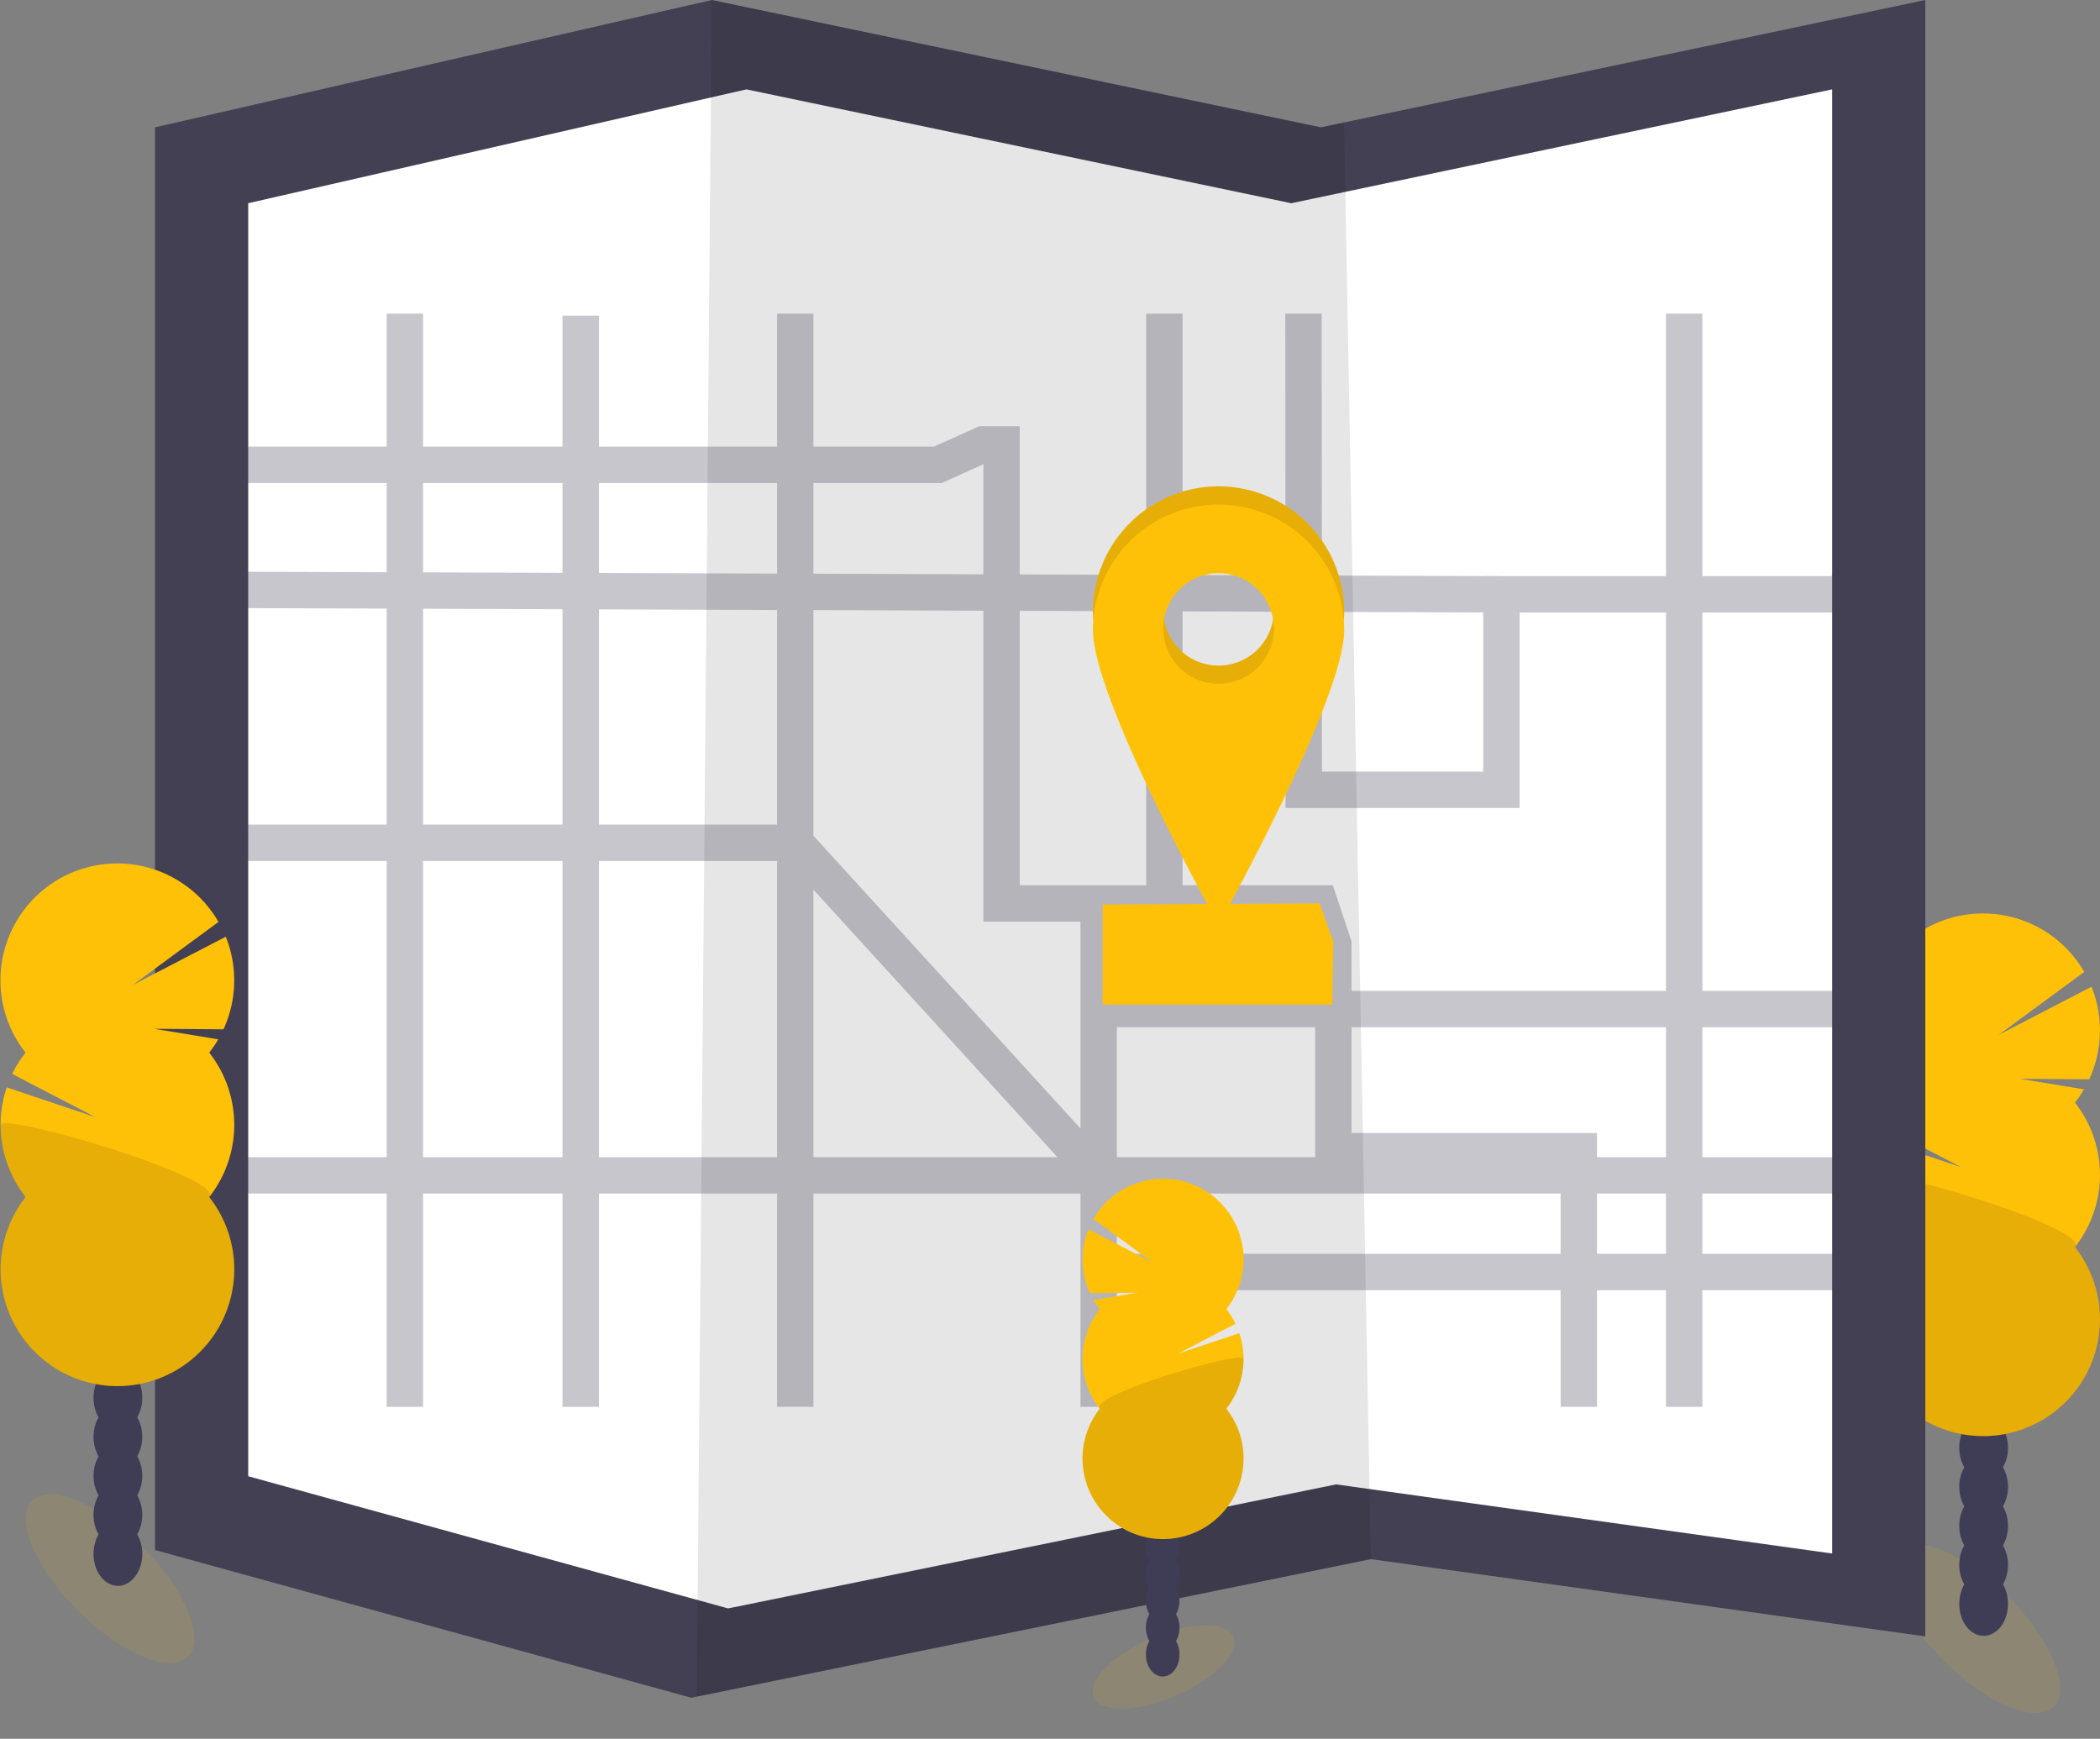 <svg xmlns="http://www.w3.org/2000/svg" viewBox="0 0 173.185 143.377">
  <rect x="0" y="0" width="173.185" height="143.377" fill="#808080" stroke="none"/>
  <defs>
    <style>
      .cls-1, .cls-3 {
        fill: #ffc107;
      }

      .cls-1, .cls-4 {
        opacity: 0.1;
      }

      .cls-2 {
        fill: #3f3d56;
      }

      .cls-5 {
        fill: #444053;
      }

      .cls-6 {
        fill: #fff;
      }

      .cls-7 {
        opacity: 0.3;
      }

      .cls-8 {
        fill: none;
        stroke: #444053;
        stroke-miterlimit: 10;
        stroke-width: 3px;
      }
    </style>
  </defs>
  <g id="undraw_map_1r69" transform="translate(0.253)">
    <ellipse id="Ellipse_3065" data-name="Ellipse 3065" class="cls-1" cx="3.746" cy="9.095" rx="3.746" ry="9.095" transform="translate(153.612 130.514) rotate(-45)"/>
    <ellipse id="Ellipse_3066" data-name="Ellipse 3066" class="cls-2" cx="2.011" cy="2.633" rx="2.011" ry="2.633" transform="translate(161.324 129.624)"/>
    <ellipse id="Ellipse_3067" data-name="Ellipse 3067" class="cls-2" cx="2.011" cy="2.633" rx="2.011" ry="2.633" transform="translate(161.324 126.406)"/>
    <ellipse id="Ellipse_3068" data-name="Ellipse 3068" class="cls-2" cx="2.011" cy="2.633" rx="2.011" ry="2.633" transform="translate(161.324 123.188)"/>
    <ellipse id="Ellipse_3069" data-name="Ellipse 3069" class="cls-2" cx="2.011" cy="2.633" rx="2.011" ry="2.633" transform="translate(161.324 119.97)"/>
    <ellipse id="Ellipse_3070" data-name="Ellipse 3070" class="cls-2" cx="2.011" cy="2.633" rx="2.011" ry="2.633" transform="translate(161.324 116.752)"/>
    <ellipse id="Ellipse_3071" data-name="Ellipse 3071" class="cls-2" cx="2.011" cy="2.633" rx="2.011" ry="2.633" transform="translate(161.324 113.534)"/>
    <ellipse id="Ellipse_3072" data-name="Ellipse 3072" class="cls-2" cx="2.011" cy="2.633" rx="2.011" ry="2.633" transform="translate(161.324 110.317)"/>
    <path id="Path_1787" data-name="Path 1787" class="cls-3" d="M976.283,490.7a9.584,9.584,0,0,0,.75-1.1l-5.285-.868,5.716.041a9.659,9.659,0,0,0,.187-7.633l-7.667,3.979,7.067-5.2A9.635,9.635,0,1,0,961.14,490.7a9.586,9.586,0,0,0-1.1,1.756l6.859,3.561-7.309-2.455a9.642,9.642,0,0,0,1.554,9.046,9.633,9.633,0,1,0,15.143,0,9.635,9.635,0,0,0,0-11.912Z" transform="translate(-805.42 -399.775)"/>
    <path id="Path_1788" data-name="Path 1788" class="cls-4" d="M959.1,589.495a9.588,9.588,0,0,0,2.062,5.956,9.633,9.633,0,1,0,15.143,0C977.595,593.813,959.1,588.413,959.1,589.495Z" transform="translate(-805.44 -492.61)"/>
    <path id="Path_1789" data-name="Path 1789" class="cls-5" d="M213.964,0V134.937l-45.729-6.372-55.588,11.34L112.2,140,67.97,127.815V10.5L113.886,0l50.227,10.5,1.91-.4Z" transform="translate(-55.438)"/>
    <path id="Path_1790" data-name="Path 1790" class="cls-6" d="M239.6,39.32V160.053l-40.914-5.7L148.945,164.5l-.4.081-39.574-10.9V48.709l41.085-9.389,44.938,9.389,1.709-.36Z" transform="translate(-88.754 -31.951)"/>
    <path id="Path_1791" data-name="Path 1791" class="cls-4" d="M361.948,128.565l-55.588,11.34L307.6,0l50.227,10.5,1.91-.4Z" transform="translate(-249.151)"/>
    <g id="Group_1057" data-name="Group 1057" class="cls-7" transform="translate(16.28 25.863)">
      <path id="Path_1792" data-name="Path 1792" class="cls-8" d="M573.35,138l.022,39.263h16.3V161.145H617.6l3.28-4.206" transform="translate(-482.384 -138)"/>
      <path id="Path_1793" data-name="Path 1793" class="cls-8" d="M88.97,197.187H149.6l3.748-1.687h1.5v37.857h26.238l1.124,3.373v17.055h20.241v21.084" transform="translate(-88.783 -184.724)"/>
      <line id="Line_128" data-name="Line 128" class="cls-8" y1="41.512" transform="translate(74.071 48.634)"/>
      <line id="Line_129" data-name="Line 129" class="cls-8" x1="64.427" transform="translate(74.071 79.024)"/>
      <line id="Line_130" data-name="Line 130" class="cls-8" y2="90.145" transform="translate(122.362)"/>
      <line id="Line_131" data-name="Line 131" class="cls-8" x2="138.498" transform="translate(0 71.056)"/>
      <line id="Line_132" data-name="Line 132" class="cls-8" y1="90.145" transform="translate(16.856)"/>
      <line id="Line_133" data-name="Line 133" class="cls-8" y2="90.145" transform="translate(49.05)"/>
      <line id="Line_134" data-name="Line 134" class="cls-8" x2="107.106" y2="0.375" transform="translate(0.187 22.771)"/>
      <line id="Line_135" data-name="Line 135" class="cls-8" y2="89.982" transform="translate(31.36 0.163)"/>
      <path id="Path_1794" data-name="Path 1794" class="cls-8" d="M87.97,370.82h49.05l25.021,27.422" transform="translate(-87.97 -327.187)"/>
      <line id="Line_136" data-name="Line 136" class="cls-8" y2="48.634" transform="translate(79.491)"/>
      <line id="Line_137" data-name="Line 137" class="cls-8" x2="64.427" transform="translate(74.071 57.344)"/>
    </g>
    <path id="Path_1795" data-name="Path 1795" class="cls-3" d="M503.9,405.84H484.97v-8.246l17.9-.094,1.124,3.186Z" transform="translate(-394.287 -323.004)"/>
    <path id="Path_1796" data-name="Path 1796" class="cls-3" d="M629.15,287.15a10.36,10.36,0,0,0-10.36,10.36c0,5.722,10.36,24.311,10.36,24.311s10.36-18.582,10.36-24.311A10.36,10.36,0,0,0,629.15,287.15Zm0,14.779a4.558,4.558,0,1,1,4.558-4.558,4.558,4.558,0,0,1-4.558,4.558Z" transform="translate(-528.909 -247.044)"/>
    <path id="Path_1797" data-name="Path 1797" class="cls-4" d="M629.15,287.15a10.36,10.36,0,0,0-10.36,10.36c0,5.722,10.36,24.311,10.36,24.311s10.36-18.582,10.36-24.311A10.36,10.36,0,0,0,629.15,287.15Zm0,14.779a4.558,4.558,0,1,1,4.558-4.558,4.558,4.558,0,0,1-4.558,4.558Z" transform="translate(-528.909 -247.044)"/>
    <path id="Path_1798" data-name="Path 1798" class="cls-3" d="M629.15,295.15a10.36,10.36,0,0,0-10.36,10.36c0,5.722,10.36,24.311,10.36,24.311s10.36-18.582,10.36-24.311A10.36,10.36,0,0,0,629.15,295.15Zm0,14.779a4.558,4.558,0,1,1,4.558-4.558,4.558,4.558,0,0,1-4.558,4.558Z" transform="translate(-528.909 -253.544)"/>
    <ellipse id="Ellipse_3073" data-name="Ellipse 3073" class="cls-1" cx="6.269" cy="2.583" rx="6.269" ry="2.583" transform="translate(88.93 137.56) rotate(-23.3)"/>
    <ellipse id="Ellipse_3074" data-name="Ellipse 3074" class="cls-2" cx="1.387" cy="1.814" rx="1.387" ry="1.814" transform="translate(94.247 134.616)"/>
    <ellipse id="Ellipse_3075" data-name="Ellipse 3075" class="cls-2" cx="1.387" cy="1.814" rx="1.387" ry="1.814" transform="translate(94.247 132.397)"/>
    <ellipse id="Ellipse_3076" data-name="Ellipse 3076" class="cls-2" cx="1.387" cy="1.814" rx="1.387" ry="1.814" transform="translate(94.247 130.18)"/>
    <ellipse id="Ellipse_3077" data-name="Ellipse 3077" class="cls-2" cx="1.387" cy="1.814" rx="1.387" ry="1.814" transform="translate(94.247 127.963)"/>
    <ellipse id="Ellipse_3078" data-name="Ellipse 3078" class="cls-2" cx="1.387" cy="1.814" rx="1.387" ry="1.814" transform="translate(94.247 125.744)"/>
    <ellipse id="Ellipse_3079" data-name="Ellipse 3079" class="cls-2" cx="1.387" cy="1.814" rx="1.387" ry="1.814" transform="translate(94.247 123.527)"/>
    <ellipse id="Ellipse_3080" data-name="Ellipse 3080" class="cls-2" cx="1.387" cy="1.814" rx="1.387" ry="1.814" transform="translate(94.247 121.31)"/>
    <path id="Path_1799" data-name="Path 1799" class="cls-3" d="M615.636,602.529a6.762,6.762,0,0,1-.517-.75l3.643-.6-3.936.03a6.661,6.661,0,0,1-.127-5.261l5.285,2.732-4.873-3.583a6.64,6.64,0,1,1,10.966,7.431,6.659,6.659,0,0,1,.75,1.211L622.1,606.2l5.041-1.687a6.644,6.644,0,0,1-1.07,6.235,6.64,6.64,0,1,1-10.437,0,6.642,6.642,0,0,1,0-8.211Z" transform="translate(-525.191 -494.583)"/>
    <path id="Path_1800" data-name="Path 1800" class="cls-4" d="M627.494,670.583a6.612,6.612,0,0,1-1.421,4.106,6.64,6.64,0,1,1-10.437,0C614.746,673.565,627.494,669.845,627.494,670.583Z" transform="translate(-525.191 -558.539)"/>
    <ellipse id="Ellipse_3081" data-name="Ellipse 3081" class="cls-1" cx="3.746" cy="9.095" rx="3.746" ry="9.095" transform="translate(-0.254 126.391) rotate(-45)"/>
    <ellipse id="Ellipse_3082" data-name="Ellipse 3082" class="cls-2" cx="2.011" cy="2.633" rx="2.011" ry="2.633" transform="translate(7.459 125.501)"/>
    <ellipse id="Ellipse_3083" data-name="Ellipse 3083" class="cls-2" cx="2.011" cy="2.633" rx="2.011" ry="2.633" transform="translate(7.459 122.283)"/>
    <ellipse id="Ellipse_3084" data-name="Ellipse 3084" class="cls-2" cx="2.011" cy="2.633" rx="2.011" ry="2.633" transform="translate(7.459 119.065)"/>
    <ellipse id="Ellipse_3085" data-name="Ellipse 3085" class="cls-2" cx="2.011" cy="2.633" rx="2.011" ry="2.633" transform="translate(7.459 115.847)"/>
    <ellipse id="Ellipse_3086" data-name="Ellipse 3086" class="cls-2" cx="2.011" cy="2.633" rx="2.011" ry="2.633" transform="translate(7.459 112.629)"/>
    <ellipse id="Ellipse_3087" data-name="Ellipse 3087" class="cls-2" cx="2.011" cy="2.633" rx="2.011" ry="2.633" transform="translate(7.459 109.411)"/>
    <ellipse id="Ellipse_3088" data-name="Ellipse 3088" class="cls-2" cx="2.011" cy="2.633" rx="2.011" ry="2.633" transform="translate(7.459 106.193)"/>
    <path id="Path_1801" data-name="Path 1801" class="cls-3" d="M155.283,468.7a9.584,9.584,0,0,0,.75-1.1l-5.285-.868,5.716.041a9.659,9.659,0,0,0,.187-7.633l-7.667,3.979,7.067-5.2A9.635,9.635,0,1,0,140.14,468.7a9.587,9.587,0,0,0-1.1,1.756l6.859,3.561-7.309-2.455a9.642,9.642,0,0,0,1.554,9.046,9.633,9.633,0,1,0,15.143,0,9.635,9.635,0,0,0,0-11.912Z" transform="translate(-138.285 -381.898)"/>
    <path id="Path_1802" data-name="Path 1802" class="cls-4" d="M138.1,567.495a9.588,9.588,0,0,0,2.062,5.956,9.633,9.633,0,1,0,15.143,0C156.6,571.813,138.1,566.413,138.1,567.495Z" transform="translate(-138.306 -474.733)"/>
  </g>
</svg>
